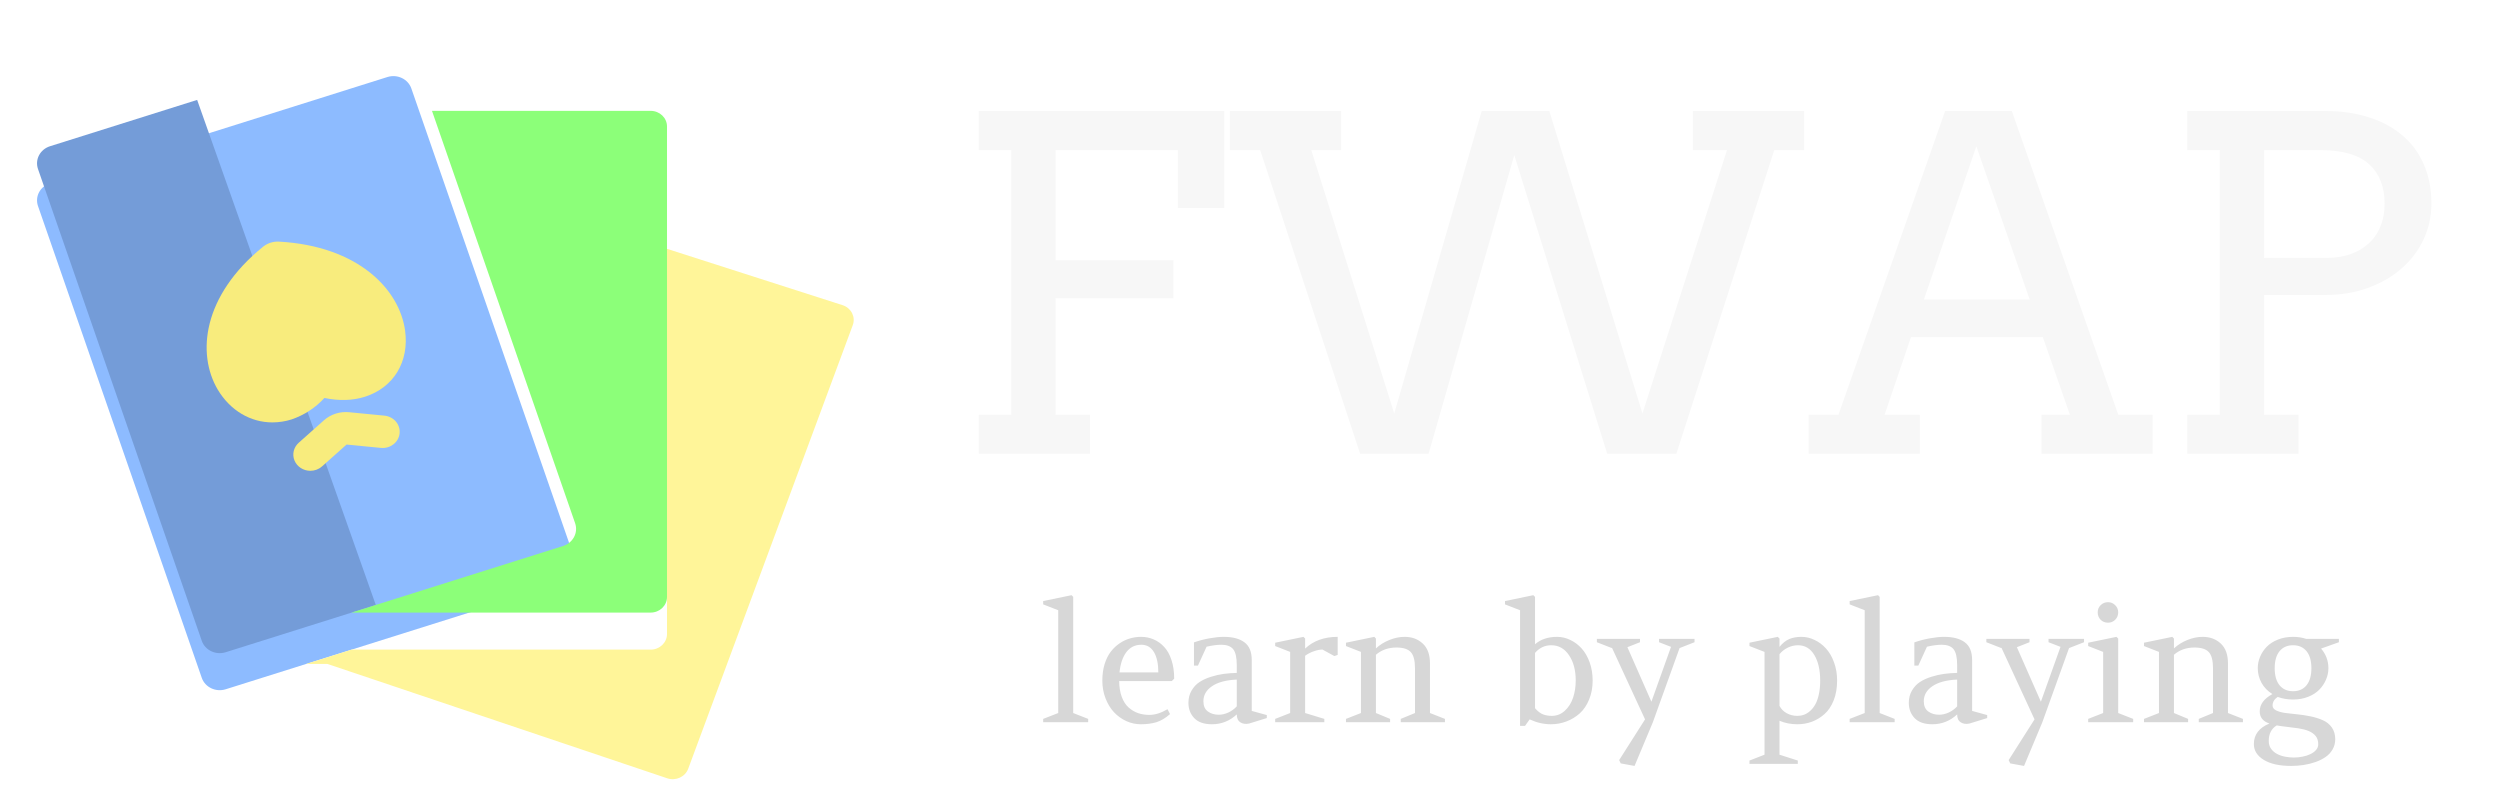 <svg xmlns="http://www.w3.org/2000/svg" width="270" height="85" fill="none"><rect id="backgroundrect" width="100%" height="100%" x="0" y="0" fill="none" stroke="none"/>








<defs>
<filter id="filter0_d" x="-0.001" y="4.22" width="66.218" height="74.321" filterUnits="userSpaceOnUse" color-interpolation-filters="sRGB">
<feFlood flood-opacity="0" result="BackgroundImageFix"/>
<feColorMatrix in="SourceAlpha" type="matrix" values="0 0 0 0 0 0 0 0 0 0 0 0 0 0 0 0 0 0 127 0"/>
<feOffset dy="4"/>
<feGaussianBlur stdDeviation="2"/>
<feColorMatrix type="matrix" values="0 0 0 0 0 0 0 0 0 0 0 0 0 0 0 0 0 0 0.25 0"/>
<feBlend mode="normal" in2="BackgroundImageFix" result="effect1_dropShadow"/>
<feBlend mode="normal" in="SourceGraphic" in2="effect1_dropShadow" result="shape"/>
</filter>
<filter id="filter1_d" x="29.104" y="22.893" width="67.097" height="65.26" filterUnits="userSpaceOnUse" color-interpolation-filters="sRGB">
<feFlood flood-opacity="0" result="BackgroundImageFix"/>
<feColorMatrix in="SourceAlpha" type="matrix" values="0 0 0 0 0 0 0 0 0 0 0 0 0 0 0 0 0 0 127 0"/>
<feOffset dy="4"/>
<feGaussianBlur stdDeviation="2"/>
<feColorMatrix type="matrix" values="0 0 0 0 0 0 0 0 0 0 0 0 0 0 0 0 0 0 0.25 0"/>
<feBlend mode="normal" in2="BackgroundImageFix" result="effect1_dropShadow"/>
<feBlend mode="normal" in="SourceGraphic" in2="effect1_dropShadow" result="shape"/>
</filter>
</defs>
<g class="currentLayer" style=""><title>Layer 1</title><path d="M105.705 11.988H132.219V22.462H127.214V16.212H114.006V28.102H126.726V32.203H114.006V44.801H117.717V49H105.705V44.801H109.221V16.212H105.705V11.988ZM182.829 11.988H194.841V16.212H191.618L181.047 49H173.576L163.542 16.749L154.289 49H146.892L136.101 16.212H132.829V11.988H144.841V16.212H141.618L150.578 44.654L160.026 11.988H167.326L177.385 44.654L186.516 16.212H182.829V11.988ZM220.476 44.801H223.552L220.622 36.402H206.389L203.532 44.801H207.341V49H195.329V44.801H198.552L210.075 11.988H217.277L228.776 44.801H232.487V49H220.476V44.801ZM207.78 32.35H219.206L213.444 15.797L207.78 32.35ZM236.223 11.988H251.188C252.849 11.988 254.37 12.208 255.754 12.648C257.154 13.071 258.358 13.705 259.367 14.552C260.393 15.382 261.182 16.424 261.735 17.677C262.305 18.93 262.59 20.37 262.59 21.998C262.59 23.349 262.313 24.627 261.76 25.831C261.206 27.019 260.425 28.061 259.416 28.956C258.407 29.851 257.194 30.559 255.778 31.08C254.379 31.601 252.816 31.861 251.091 31.861H244.523V44.801H248.234V49H236.223V44.801H239.738V16.212H236.223V11.988ZM244.523 16.212V27.857H251.188C252.116 27.857 252.963 27.735 253.728 27.491C254.509 27.231 255.176 26.856 255.729 26.368C256.299 25.88 256.739 25.27 257.048 24.537C257.373 23.805 257.536 22.958 257.536 21.998C257.536 20.175 256.983 18.759 255.876 17.75C254.769 16.725 253.003 16.212 250.578 16.212H244.523Z" fill="#F7F7F7" id="svg_1"/><path d="M117.522 77.64V78H112.662V77.64L114.288 77.007V65.906L112.662 65.273V64.913L115.729 64.28L115.905 64.465V77.007L117.522 77.64ZM126.558 73.553H120.871C120.877 74.209 120.971 74.78 121.152 75.267C121.334 75.753 121.58 76.134 121.891 76.409C122.201 76.685 122.541 76.887 122.91 77.016C123.285 77.144 123.692 77.209 124.132 77.209C124.741 77.209 125.395 77.004 126.092 76.594L126.364 77.121C125.872 77.555 125.38 77.848 124.888 78C124.396 78.147 123.836 78.22 123.209 78.22C122.664 78.22 122.14 78.106 121.636 77.877C121.132 77.643 120.689 77.323 120.309 76.919C119.928 76.509 119.623 76.008 119.395 75.416C119.166 74.824 119.052 74.186 119.052 73.5C119.052 72.85 119.134 72.258 119.298 71.725C119.468 71.186 119.69 70.737 119.966 70.38C120.241 70.022 120.561 69.721 120.924 69.475C121.293 69.228 121.668 69.053 122.049 68.947C122.436 68.836 122.828 68.78 123.227 68.78C123.725 68.78 124.185 68.874 124.606 69.061C125.034 69.243 125.412 69.516 125.74 69.879C126.074 70.236 126.335 70.708 126.522 71.294C126.716 71.88 126.812 72.548 126.812 73.298L126.558 73.553ZM123.262 69.633C122.588 69.633 122.049 69.899 121.645 70.433C121.246 70.966 121 71.695 120.906 72.621H125.099C125.099 71.684 124.94 70.951 124.624 70.424C124.308 69.897 123.854 69.633 123.262 69.633ZM136.814 77.227V77.552L134.907 78.141C134.532 78.223 134.216 78.179 133.958 78.009C133.7 77.845 133.571 77.561 133.571 77.156C132.81 77.865 131.916 78.22 130.891 78.22C130.041 78.22 129.405 78 128.983 77.561C128.562 77.121 128.351 76.57 128.351 75.908C128.351 75.41 128.462 74.971 128.685 74.59C128.907 74.203 129.191 73.895 129.537 73.667C129.883 73.439 130.296 73.248 130.776 73.096C131.257 72.943 131.72 72.838 132.165 72.779C132.61 72.721 133.079 72.686 133.571 72.674V71.83C133.571 71.01 133.442 70.439 133.185 70.116C132.927 69.794 132.499 69.633 131.901 69.633C131.45 69.633 130.92 69.703 130.311 69.844L129.379 71.883H128.948V69.378C129.476 69.19 130.032 69.044 130.618 68.939C131.204 68.833 131.72 68.78 132.165 68.78C133.132 68.78 133.876 68.977 134.397 69.369C134.925 69.756 135.188 70.394 135.188 71.285V76.778L136.814 77.227ZM131.629 77.191C131.963 77.191 132.306 77.112 132.657 76.954C133.009 76.79 133.313 76.567 133.571 76.286V73.394C132.399 73.447 131.506 73.688 130.891 74.115C130.275 74.537 129.968 75.076 129.968 75.732C129.968 76.236 130.129 76.606 130.451 76.84C130.773 77.074 131.166 77.191 131.629 77.191ZM143.028 77.64V78H137.72V77.64L139.337 77.007V70.406L137.72 69.773V69.413L140.778 68.78L140.954 68.965V70.046C141.845 69.202 143.017 68.78 144.47 68.78V70.731L144.109 70.855L142.826 70.151C142.562 70.151 142.261 70.21 141.921 70.327C141.581 70.439 141.259 70.603 140.954 70.819V77.007L143.028 77.64ZM150.13 77.64V78H145.366V77.64L146.983 77.007V70.406L145.366 69.773V69.413L148.425 68.78L148.601 68.965V70.028C149.017 69.642 149.503 69.337 150.06 69.114C150.616 68.892 151.164 68.78 151.703 68.78C152.488 68.78 153.139 69.02 153.654 69.501C154.176 69.981 154.437 70.696 154.437 71.645V77.007L156.054 77.64V78H151.281V77.64L152.819 77.007V72.182C152.819 71.338 152.667 70.752 152.362 70.424C152.063 70.096 151.548 69.932 150.815 69.932C149.942 69.932 149.204 70.192 148.601 70.714V77.007L150.13 77.64ZM164.702 78.395H164.166V65.906L162.54 65.273V64.913L165.599 64.28L165.783 64.465V69.58C166.393 69.047 167.189 68.78 168.174 68.78C168.66 68.78 169.132 68.892 169.589 69.114C170.052 69.331 170.462 69.639 170.819 70.037C171.177 70.43 171.464 70.928 171.681 71.531C171.897 72.135 172.006 72.791 172.006 73.5C172.006 74.25 171.88 74.93 171.628 75.539C171.382 76.148 171.048 76.647 170.626 77.033C170.204 77.414 169.724 77.707 169.185 77.912C168.651 78.117 168.086 78.22 167.488 78.22C166.721 78.22 165.959 78.044 165.203 77.692L164.702 78.395ZM167.532 69.686C166.841 69.686 166.258 69.961 165.783 70.512V76.488C166.076 76.822 166.366 77.045 166.653 77.156C166.946 77.262 167.257 77.314 167.585 77.314C168.13 77.314 168.602 77.13 169 76.761C169.404 76.392 169.7 75.926 169.888 75.363C170.081 74.795 170.178 74.174 170.178 73.5C170.178 72.381 169.935 71.467 169.448 70.758C168.968 70.043 168.329 69.686 167.532 69.686ZM172.463 69.36V69H177.121V69.36L175.759 69.897L178.352 75.785L180.47 69.861L179.178 69.36V69H183.01V69.36L181.393 69.993L178.51 78L176.532 82.72L175.038 82.447L174.871 82.087L177.666 77.692L174.08 69.932V69.993L172.463 69.36ZM194.163 82.14V82.5H188.942V82.14L190.568 81.507V70.406L188.942 69.773V69.413L192.001 68.78L192.186 68.965V69.861C192.514 69.457 192.865 69.176 193.24 69.018C193.615 68.859 194.055 68.78 194.559 68.78C195.045 68.78 195.517 68.892 195.974 69.114C196.437 69.331 196.847 69.639 197.204 70.037C197.567 70.43 197.857 70.928 198.074 71.531C198.297 72.135 198.408 72.791 198.408 73.5C198.408 74.303 198.285 75.015 198.039 75.636C197.793 76.257 197.462 76.752 197.046 77.121C196.636 77.484 196.182 77.76 195.684 77.947C195.186 78.129 194.661 78.22 194.11 78.22C193.413 78.22 192.771 78.094 192.186 77.842V81.507L194.163 82.14ZM194.181 69.686C193.812 69.686 193.448 69.77 193.091 69.94C192.733 70.11 192.432 70.348 192.186 70.652V76.233C192.355 76.567 192.613 76.831 192.959 77.024C193.311 77.218 193.694 77.314 194.11 77.314C194.362 77.314 194.603 77.273 194.831 77.191C195.06 77.109 195.282 76.972 195.499 76.778C195.716 76.585 195.903 76.345 196.062 76.058C196.22 75.77 196.346 75.41 196.439 74.977C196.533 74.537 196.58 74.045 196.58 73.5C196.58 72.363 196.369 71.443 195.947 70.74C195.525 70.037 194.937 69.686 194.181 69.686ZM204.622 77.64V78H199.762V77.64L201.388 77.007V65.906L199.762 65.273V64.913L202.829 64.28L203.005 64.465V77.007L204.622 77.64ZM214.615 77.227V77.552L212.708 78.141C212.333 78.223 212.017 78.179 211.759 78.009C211.501 77.845 211.372 77.561 211.372 77.156C210.61 77.865 209.717 78.22 208.691 78.22C207.842 78.22 207.206 78 206.784 77.561C206.362 77.121 206.151 76.57 206.151 75.908C206.151 75.41 206.263 74.971 206.485 74.59C206.708 74.203 206.992 73.895 207.338 73.667C207.684 73.439 208.097 73.248 208.577 73.096C209.058 72.943 209.521 72.838 209.966 72.779C210.411 72.721 210.88 72.686 211.372 72.674V71.83C211.372 71.01 211.243 70.439 210.985 70.116C210.728 69.794 210.3 69.633 209.702 69.633C209.251 69.633 208.721 69.703 208.111 69.844L207.18 71.883H206.749V69.378C207.276 69.19 207.833 69.044 208.419 68.939C209.005 68.833 209.521 68.78 209.966 68.78C210.933 68.78 211.677 68.977 212.198 69.369C212.726 69.756 212.989 70.394 212.989 71.285V76.778L214.615 77.227ZM209.43 77.191C209.764 77.191 210.106 77.112 210.458 76.954C210.81 76.79 211.114 76.567 211.372 76.286V73.394C210.2 73.447 209.307 73.688 208.691 74.115C208.076 74.537 207.769 75.076 207.769 75.732C207.769 76.236 207.93 76.606 208.252 76.84C208.574 77.074 208.967 77.191 209.43 77.191ZM214.527 69.36V69H219.186V69.36L217.823 69.897L220.416 75.785L222.534 69.861L221.242 69.36V69H225.074V69.36L223.457 69.993L220.574 78L218.597 82.72L217.103 82.447L216.936 82.087L219.73 77.692L216.145 69.932V69.993L214.527 69.36ZM230.383 77.64V78H225.522V77.64L227.14 77.007V70.406L225.522 69.773V69.413L228.581 68.78L228.766 68.965V77.007L230.383 77.64ZM226.551 66.135C226.551 65.83 226.656 65.572 226.867 65.361C227.084 65.144 227.351 65.036 227.667 65.036C227.972 65.036 228.229 65.144 228.44 65.361C228.657 65.572 228.766 65.83 228.766 66.135C228.766 66.451 228.657 66.718 228.44 66.935C228.229 67.145 227.972 67.251 227.667 67.251C227.351 67.251 227.084 67.145 226.867 66.935C226.656 66.718 226.551 66.451 226.551 66.135ZM236.315 77.64V78H231.552V77.64L233.169 77.007V70.406L231.552 69.773V69.413L234.61 68.78L234.786 68.965V70.028C235.202 69.642 235.688 69.337 236.245 69.114C236.802 68.892 237.35 68.78 237.889 68.78C238.674 68.78 239.324 69.02 239.84 69.501C240.361 69.981 240.622 70.696 240.622 71.645V77.007L242.239 77.64V78H237.467V77.64L239.005 77.007V72.182C239.005 71.338 238.853 70.752 238.548 70.424C238.249 70.096 237.733 69.932 237.001 69.932C236.128 69.932 235.39 70.192 234.786 70.714V77.007L236.315 77.64ZM245.887 78.343C245.312 78.694 245.025 79.251 245.025 80.013C245.025 80.358 245.11 80.645 245.28 80.874C245.45 81.108 245.667 81.293 245.931 81.428C246.194 81.568 246.487 81.668 246.81 81.727C247.132 81.785 247.442 81.814 247.741 81.814C248.052 81.814 248.362 81.782 248.673 81.718C248.989 81.659 249.271 81.568 249.517 81.445C249.769 81.328 249.974 81.179 250.132 80.997C250.29 80.821 250.369 80.613 250.369 80.373C250.369 80.004 250.275 79.708 250.088 79.485C249.906 79.263 249.657 79.084 249.341 78.949C249.024 78.82 248.652 78.724 248.225 78.659C247.797 78.595 247.34 78.536 246.854 78.483C246.648 78.46 246.464 78.436 246.3 78.413C246.142 78.39 246.004 78.366 245.887 78.343ZM247.653 75.548C247.05 75.548 246.496 75.454 245.992 75.267C245.623 75.513 245.438 75.823 245.438 76.198C245.438 76.415 245.562 76.588 245.808 76.717C246.06 76.846 246.385 76.939 246.783 76.998C247.182 77.051 247.621 77.101 248.102 77.147C248.582 77.194 249.062 77.268 249.543 77.367C250.023 77.467 250.463 77.605 250.861 77.78C251.26 77.95 251.582 78.208 251.828 78.554C252.08 78.905 252.206 79.333 252.206 79.837C252.206 80.241 252.109 80.61 251.916 80.944C251.723 81.278 251.468 81.551 251.151 81.762C250.841 81.978 250.475 82.16 250.053 82.307C249.631 82.453 249.2 82.559 248.761 82.623C248.327 82.688 247.885 82.72 247.434 82.72C246.174 82.72 245.189 82.5 244.48 82.061C243.771 81.627 243.417 81.059 243.417 80.356C243.417 79.342 243.977 78.603 245.096 78.141C244.398 77.906 244.05 77.47 244.05 76.831C244.05 76.081 244.507 75.457 245.421 74.959C244.911 74.648 244.519 74.244 244.243 73.746C243.974 73.248 243.839 72.721 243.839 72.164C243.839 71.736 243.924 71.323 244.094 70.925C244.264 70.52 244.504 70.16 244.814 69.844C245.131 69.522 245.535 69.264 246.027 69.07C246.52 68.877 247.062 68.78 247.653 68.78C248.169 68.78 248.641 68.853 249.068 69H252.602V69.36L250.677 70.046C251.204 70.661 251.468 71.367 251.468 72.164C251.468 72.592 251.38 73.008 251.204 73.412C251.034 73.811 250.791 74.171 250.475 74.493C250.164 74.81 249.763 75.064 249.271 75.258C248.784 75.451 248.245 75.548 247.653 75.548ZM245.667 72.164C245.667 72.967 245.843 73.582 246.194 74.01C246.546 74.438 247.032 74.651 247.653 74.651C248.269 74.651 248.752 74.438 249.104 74.01C249.455 73.576 249.631 72.961 249.631 72.164C249.631 71.367 249.455 70.755 249.104 70.327C248.752 69.899 248.269 69.686 247.653 69.686C247.032 69.686 246.546 69.899 246.194 70.327C245.843 70.755 245.667 71.367 245.667 72.164Z" fill="#D7D7D7" id="svg_2"/><g filter="url(#filter0_d)" id="svg_3">
<path d="M37.972 66.16L33.103 67.693L24.371 70.442C23.3 70.779 22.144 70.225 21.79 69.204L4.103 18.251C3.749 17.231 4.331 16.13 5.402 15.793L41.843 4.319C42.915 3.982 44.072 4.536 44.426 5.556L46.654 11.972L62.114 56.51C62.467 57.53 61.885 58.631 60.814 58.968L37.972 66.16Z" fill="#8DBBFF" id="svg_4"/>
</g><path d="M21.292 10.79L5.402 15.793C4.331 16.13 3.749 17.231 4.103 18.251L21.79 69.204C22.144 70.225 23.3 70.779 24.371 70.442L33.103 67.693L37.972 66.16L40.586 65.336L21.292 10.79Z" fill="#749CD8" id="svg_5"/><g filter="url(#filter1_d)" id="svg_6">
<path d="M91.02 28.965C91.942 29.274 92.425 30.238 92.099 31.115L74.324 79.029C73.996 79.907 72.985 80.367 72.064 80.056L35.359 67.705H33.107L33.103 67.693L37.972 66.16H70.268C71.245 66.159 72.036 65.405 72.037 64.475V22.893H72.095L91.02 28.965Z" fill="#FFF599" id="svg_7"/>
</g><path d="M72.037 22.893V64.475C72.036 65.405 71.245 66.159 70.268 66.16H37.972L60.814 58.968C61.885 58.631 62.467 57.53 62.114 56.51L46.654 11.972H70.268C71.245 11.973 72.036 12.726 72.037 13.657V22.893Z" fill="#8CFF79" id="svg_8"/><path d="M43.748 35.693C43.141 31.26 38.698 26.573 30.142 26.096C29.832 26.078 29.522 26.116 29.227 26.209C28.967 26.293 28.723 26.418 28.504 26.577C28.474 26.598 28.445 26.62 28.416 26.644C21.872 31.939 21.236 38.206 23.51 42.068L23.517 42.079C24.876 44.351 27.065 45.62 29.423 45.62C30.127 45.618 30.825 45.509 31.492 45.297C32.862 44.828 34.083 44.03 35.036 42.981C36.617 43.309 38.084 43.267 39.397 42.854C42.51 41.871 44.217 39.059 43.748 35.693Z" fill="#F8EC7D" id="svg_9"/><path d="M33.519 50.847C32.764 50.847 32.085 50.408 31.807 49.739C31.53 49.07 31.711 48.308 32.262 47.817L34.986 45.392C35.719 44.739 36.714 44.42 37.713 44.52L41.531 44.891C42.534 44.997 43.259 45.854 43.157 46.809C43.054 47.765 42.162 48.465 41.157 48.375L37.428 48.012L34.774 50.376C34.433 50.679 33.985 50.848 33.519 50.847ZM37.502 47.948H37.5H37.502Z" fill="#F8EC7D" id="svg_10"/></g></svg>